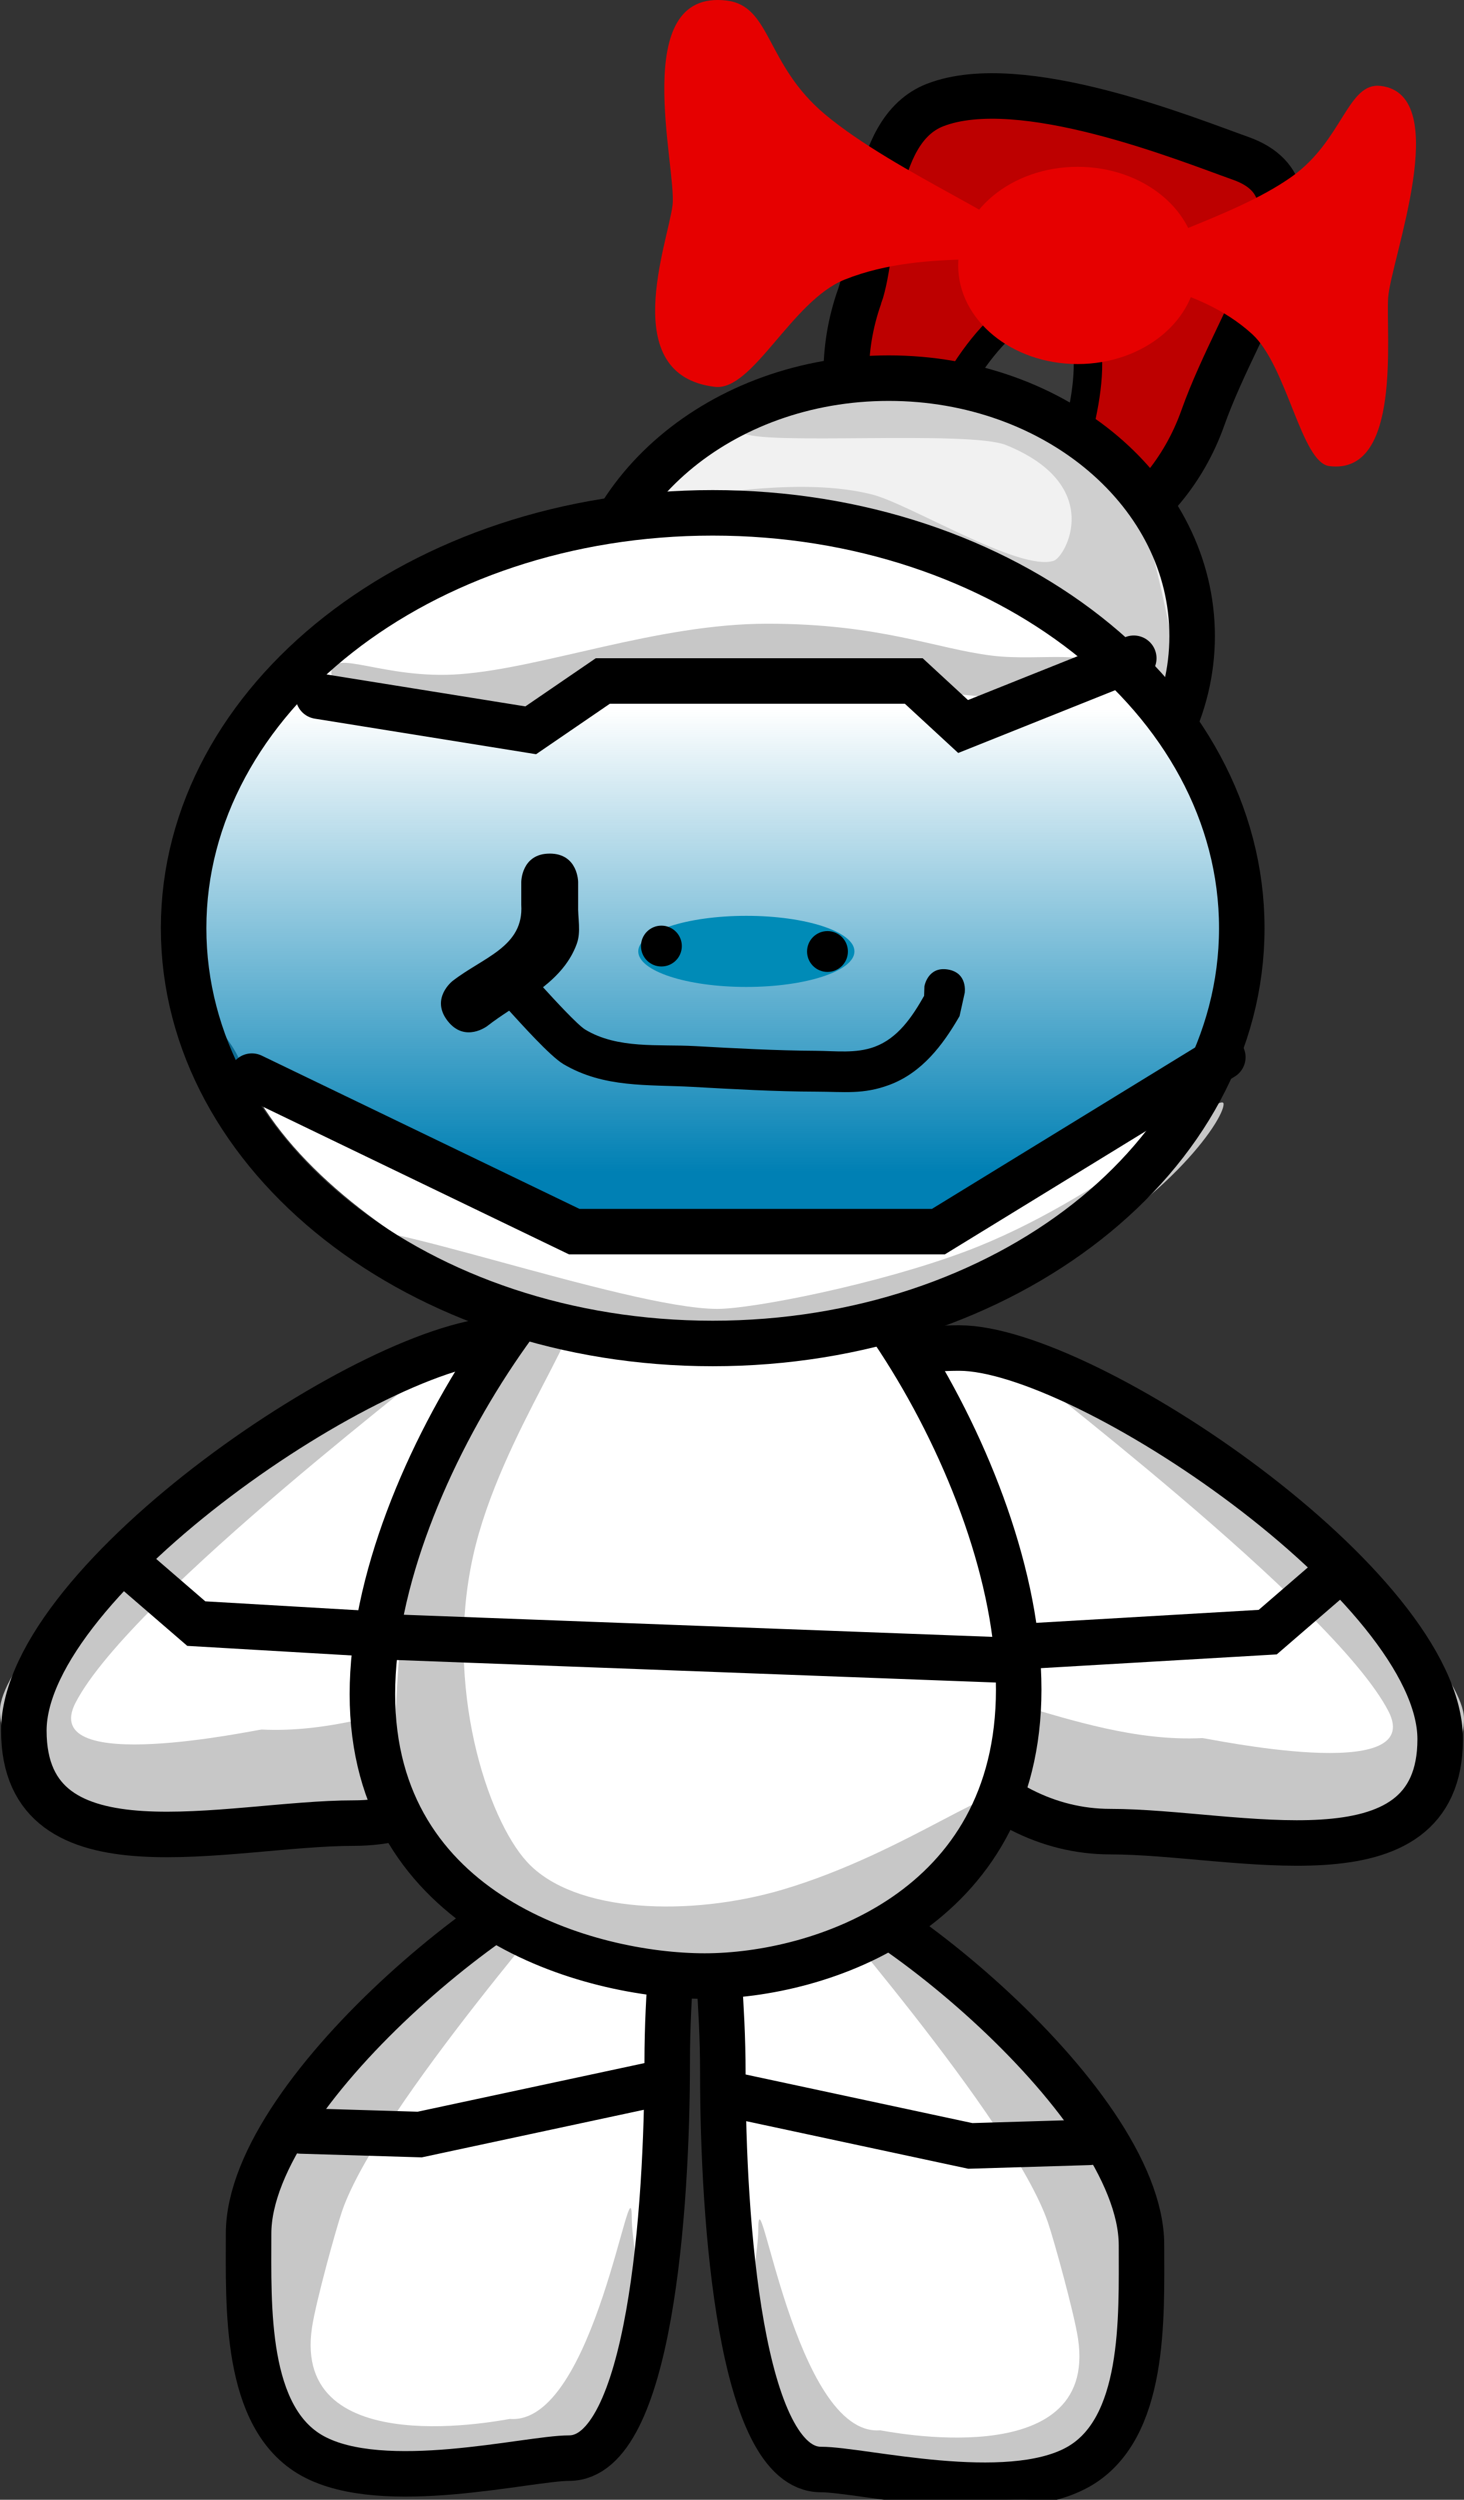 <svg version="1.1" xmlns="http://www.w3.org/2000/svg" xmlns:xlink="http://www.w3.org/1999/xlink" width="128.667" height="219.691" viewBox="0,0,128.667,219.691"><rect x="0" y="0" width="128.667" height="219.691" fill="#333333" stroke="none"/><defs><linearGradient x1="226.881" y1="132.472" x2="226.881" y2="173.138" gradientUnits="userSpaceOnUse" id="color-1"><stop offset="0" stop-color="#0080b4" stop-opacity="0"/><stop offset="1" stop-color="#0080b4"/></linearGradient></defs><g transform="translate(-175.666,-70.155)"><g data-paper-data="{&quot;isPaintingLayer&quot;:true}" fill-rule="nonzero" stroke-linejoin="miter" stroke-miterlimit="10" stroke-dasharray="" stroke-dashoffset="0" style="mix-blend-mode: normal"><g data-paper-data="{&quot;index&quot;:null}"><path d="M275.184,267.707c0,12.872 -10.212,20.221 -17.311,20.221c-2.929,0 -8.26,-1.32 -11.522,-6.711c-4.644,-7.675 -6.835,-21.035 -6.835,-28.595c0,-12.872 -2.761,-17.752 4.338,-17.752c7.099,0 31.33,19.965 31.33,32.837z" fill="#ffffff" stroke="#000000" stroke-width="0" stroke-linecap="butt"/><path d="M277.334,267.973c0,6.203 -3.489,21.872 -11.696,21.872c-3.76,0 -16.167,-0.678 -20.711,-5.261c-5.375,-5.421 -2.618,-15.109 -2.618,-18.47c0,-5.814 3.219,18.205 10.71,17.628c0.157,-0.012 19.237,4.034 17.388,-8.071c-0.349,-2.287 -2.129,-8.713 -2.646,-10.213c-3.141,-9.117 -21.339,-29.654 -21.035,-29.654c8.208,0 30.607,25.966 30.607,32.169z" fill="#c7c7c7" stroke="none" stroke-width="0" stroke-linecap="butt"/><path d="M275.987,267.465c0,6.336 0.398,16.213 -5.634,19.532c-6.222,3.424 -18.934,0.19 -22.538,0.19c-7.099,0 -8.62,-21.935 -8.62,-34.807c0,-12.872 -2.761,-17.752 4.338,-17.752c7.099,0 32.455,19.965 32.455,32.837z" fill="none" stroke="#000000" stroke-width="4" stroke-linecap="butt"/><path d="M271.389,258.434l-10.443,0.315l-20.726,-4.442" fill="none" stroke="#000000" stroke-width="4" stroke-linecap="round"/></g><g data-paper-data="{&quot;index&quot;:null}"><path d="M229.646,233.87c7.099,0 4.338,4.88 4.338,17.752c0,7.561 -2.191,20.92 -6.835,28.595c-3.262,5.392 -8.593,6.711 -11.522,6.711c-7.099,0 -17.311,-7.349 -17.311,-20.221c0,-12.872 24.231,-32.837 31.33,-32.837z" fill="#ffffff" stroke="#000000" stroke-width="0" stroke-linecap="butt"/><path d="M226.773,234.804c0.304,0 -17.893,20.537 -21.035,29.654c-0.517,1.5 -2.296,7.926 -2.646,10.213c-1.849,12.106 17.232,8.059 17.388,8.071c7.492,0.577 10.71,-23.442 10.71,-17.628c0,3.361 2.756,13.049 -2.618,18.47c-4.543,4.583 -16.951,5.261 -20.711,5.261c-8.208,0 -11.696,-15.67 -11.696,-21.872c0,-6.203 22.399,-32.169 30.607,-32.169z" fill="#c7c7c7" stroke="none" stroke-width="0" stroke-linecap="butt"/><path d="M229.967,233.628c7.099,0 4.338,4.88 4.338,17.752c0,12.872 -1.521,34.807 -8.62,34.807c-3.604,0 -16.316,3.234 -22.538,-0.19c-6.032,-3.319 -5.634,-13.196 -5.634,-19.532c0,-12.872 25.356,-32.837 32.455,-32.837z" fill="none" stroke="#000000" stroke-width="4" stroke-linecap="butt"/><path d="M233.28,253.307l-20.726,4.442l-10.443,-0.315" fill="none" stroke="#000000" stroke-width="4" stroke-linecap="round"/></g><g data-paper-data="{&quot;index&quot;:null}"><path d="M302.739,223.253c0,13.324 -17.954,8.125 -29,8.125c-11.046,0 -20,-10.801 -20,-24.125c0,-13.324 -4.296,-18.375 6.75,-18.375c11.046,0 42.25,21.051 42.25,34.375z" fill="#ffffff" stroke="#000000" stroke-width="0" stroke-linecap="butt"/><path d="M304.334,221.22c0,6.42 -10.353,11.625 -23.125,11.625c-12.772,0 -23.125,-5.205 -23.125,-11.625c0,-6.018 11.596,2.282 23.253,1.685c0.319,-0.016 19.744,4.183 16.353,-2.365c-4.888,-9.437 -33.204,-30.695 -32.731,-30.695c12.772,0 39.375,24.955 39.375,31.375z" fill="#c7c7c7" stroke="none" stroke-width="0" stroke-linecap="butt"/><path d="M302.239,223.003c0,13.324 -17.954,8.125 -29,8.125c-11.046,0 -20,-10.801 -20,-24.125c0,-13.324 -4.296,-18.375 6.75,-18.375c11.046,0 42.25,21.051 42.25,34.375z" fill="none" stroke="#000000" stroke-width="4" stroke-linecap="butt"/><path d="M292.584,208.845l-5.5,4.75l-30,1.75" fill="none" stroke="#000000" stroke-width="4" stroke-linecap="round"/></g><g><path d="M219.511,188.128c11.046,0 6.75,5.051 6.75,18.375c0,13.324 -8.954,24.125 -20,24.125c-11.046,0 -29,5.199 -29,-8.125c0,-13.324 31.204,-34.375 42.25,-34.375z" fill="#ffffff" stroke="#000000" stroke-width="0" stroke-linecap="butt"/><path d="M175.666,220.47c0,-6.42 26.603,-31.375 39.375,-31.375c0.473,0 -27.843,21.258 -32.731,30.695c-3.392,6.548 16.033,2.349 16.353,2.365c11.657,0.597 23.253,-7.703 23.253,-1.685c0,6.42 -10.353,11.625 -23.125,11.625c-12.772,0 -23.125,-5.205 -23.125,-11.625z" fill="#c7c7c7" stroke="none" stroke-width="0" stroke-linecap="butt"/><path d="M220.011,187.878c11.046,0 6.75,5.051 6.75,18.375c0,13.324 -8.954,24.125 -20,24.125c-11.046,0 -29,5.199 -29,-8.125c0,-13.324 31.204,-34.375 42.25,-34.375z" fill="none" stroke="#000000" stroke-width="4" stroke-linecap="butt"/><path d="M222.916,214.595l-30,-1.75l-5.5,-4.75" fill="none" stroke="#000000" stroke-width="4" stroke-linecap="round"/></g><g><path d="M237.601,173.32c10.123,0 27.596,25.853 27.596,45.321c0,19.468 -17.472,25.179 -27.596,25.179c-10.123,0 -29.207,-5.308 -29.207,-24.776c0,-19.468 19.084,-45.724 29.207,-45.724z" fill="#ffffff" stroke="#000000" stroke-width="0" stroke-linecap="butt"/><path d="M225.479,185.1c2.926,0 -5.824,10.939 -8.234,21.805c-2.548,11.489 1.237,23.038 4.723,26.864c4.186,4.594 14.462,4.823 22.446,2.465c11.122,-3.285 19.866,-10.461 19.866,-7.835c0,7.566 -12.088,13.7 -27,13.7c-14.912,0 -27,-6.134 -27,-13.7c0,-7.566 0.288,-43.3 15.2,-43.3z" fill="#c7c7c7" stroke="none" stroke-width="0" stroke-linecap="butt"/><path d="M237.601,173.32c10.123,0 27.596,25.853 27.596,45.321c0,19.468 -17.472,25.179 -27.596,25.179c-10.123,0 -29.207,-5.308 -29.207,-24.776c0,-19.468 19.084,-45.724 29.207,-45.724z" fill="none" stroke="#000000" stroke-width="4" stroke-linecap="butt"/><path d="M263.182,216.023l-53.58,-2.014" fill="none" stroke="#000000" stroke-width="4" stroke-linecap="round"/></g><g><path d="M257.516,79.72c7.536,-2.925 22.167,3.023 26.858,4.687c8.328,2.953 0.028,13.347 -3.325,22.803c-3.353,9.456 -12.823,14.728 -21.152,11.775c-8.328,-2.953 -12.362,-13.013 -9.008,-22.47c1.465,-4.13 0.783,-14.526 6.627,-16.795z" fill="#bd0000" stroke="#000000" stroke-width="0" stroke-linecap="butt"/><path d="M251.222,96.181c1.465,-4.13 0.783,-14.526 6.627,-16.795c7.536,-2.925 22.167,3.023 26.858,4.687c8.328,2.953 0.028,13.347 -3.325,22.803c-3.353,9.456 -12.823,14.728 -21.152,11.775c-8.328,-2.953 -12.362,-13.013 -9.008,-22.47z" fill="none" stroke="#000000" stroke-width="4" stroke-linecap="butt"/><path d="M268.765,97.158c4.509,1.607 1.929,10.776 0.229,15.544c-1.7,4.769 -1.875,3.332 -6.384,1.725c-4.509,-1.607 -6.929,-0.633 -5.229,-5.402c1.7,-4.769 6.875,-13.475 11.384,-11.868z" fill="#3b3b3b" stroke="#000000" stroke-width="2.5" stroke-linecap="butt"/><path d="M253.773,103.388c14.728,0 26.667,10.148 26.667,22.667c0,12.518 -11.939,22.667 -26.667,22.667c-14.728,0 -26.667,-10.148 -26.667,-22.667c0,-12.518 11.939,-22.667 26.667,-22.667z" fill="#f1f1f1" stroke="#000000" stroke-width="0" stroke-linecap="butt"/><path d="M244.107,127.055c0,-6.443 -17.319,-13.333 -8.667,-13.333c2.789,0 10.651,-1.674 16.862,-0.112c3.306,0.831 13.005,6.827 15.98,5.825c1.044,-0.352 4.514,-6.618 -4.182,-10.16c-3.284,-1.338 -21.808,0.071 -23.159,-1.105c-2.573,-2.239 12.195,-3.15 12.33,-3.85c0.451,-2.339 18.804,5.712 20.47,7.012c2.709,2.115 5.365,16.874 5.365,18.39c0,6.443 -10.681,9 -19.333,9c-8.652,0 -15.667,-5.223 -15.667,-11.667z" fill="#cfcfcf" stroke="none" stroke-width="0" stroke-linecap="butt"/><path d="M253.773,103.388c14.728,0 26.667,10.148 26.667,22.667c0,12.518 -11.939,22.667 -26.667,22.667c-14.728,0 -26.667,-10.148 -26.667,-22.667c0,-12.518 11.939,-22.667 26.667,-22.667z" fill="none" stroke="#000000" stroke-width="4" stroke-linecap="butt"/><path d="M200.764,131.308c0,-9.757 21.481,-16 40.167,-16c9.676,0 16.899,3.698 24.186,7.012c6.785,3.086 13.981,5.617 13.981,10.321c0,2.478 1.834,7.89 4.118,14.969c2.215,6.866 0.6,15.673 -2.541,22.051c-6.371,12.936 -31.407,19.98 -40.744,19.98c-10.884,0 -37.229,-10.916 -43.134,-26.135c-1.079,-2.781 -4.102,-4.48 -4.253,-8.695c-0.207,-5.779 2.931,-14.235 5.129,-17.951c2.486,-4.203 4.758,-4.941 4.758,-6.552z" fill="#ffffff" stroke="none" stroke-width="0" stroke-linecap="butt"/><path d="M192.714,152.805c0,-5.81 1.094,-18.384 7.659,-22.089c6.125,-3.457 17.4,1.756 26.507,1.756c2.815,0 14.037,-2.791 20.825,-2.633c6.476,0.15 8.437,3.254 14.66,3.085c4.298,-0.117 8.677,-3.909 11.127,-3.144c15.21,4.748 9.888,19.841 9.888,26.693c0,11.23 -22.964,22.333 -41.833,22.333c-14.801,0 -38.428,-6.421 -47.066,-15.76c-2.374,-2.567 -1.767,-7.819 -1.767,-10.24z" fill="url(#color-1)" stroke="none" stroke-width="0" stroke-linecap="butt"/><path d="M205.873,178.52c0,-2.393 24.825,6.667 32.833,6.667c3.12,0 14.076,-2.154 21.815,-5.05c12.126,-4.538 22.685,-14.411 22.685,-12.95c0,1.439 -5.161,9.007 -17.133,15.08c-7.942,4.029 -23.173,7.586 -26.367,7.586c-8.008,0 -33.833,-8.94 -33.833,-11.333z" fill="#c7c7c7" stroke="none" stroke-width="0" stroke-linecap="butt"/><path d="M216.126,129.401c7.351,-0.555 17.327,-4.432 26.993,-4.432c9.897,0 14.808,2.205 19.731,2.807c4.326,0.529 9.269,-0.712 9.269,1.527c0,4.786 -10.073,1 -28.667,1c-9.309,0 -14.322,1.949 -21.668,2.296c-7.327,0.346 -16.998,-0.906 -16.998,-3.296c0,-2.298 4.551,0.612 11.341,0.099z" fill="#c7c7c7" stroke="none" stroke-width="0" stroke-linecap="butt"/><path d="M238.303,115.226c25.681,0 46.5,16.342 46.5,36.5c0,20.158 -20.819,36.5 -46.5,36.5c-25.681,0 -46.5,-16.342 -46.5,-36.5c0,-20.158 20.819,-36.5 46.5,-36.5z" fill="none" stroke="#000000" stroke-width="4" stroke-linecap="butt"/><path d="M283.136,163.065l-25,15.333h-32l-28.333,-13.667" fill="none" stroke="#000000" stroke-width="4" stroke-linecap="round"/><path d="M275.31,128.005l-15,6l-4.333,-4h-27.333l-6.333,4.333l-18.667,-3" fill="none" stroke="#000000" stroke-width="4" stroke-linecap="round"/><path d="M241.261,150.643c5.247,0 9.5,1.399 9.5,3.125c0,1.726 -4.253,3.125 -9.5,3.125c-5.247,0 -9.5,-1.399 -9.5,-3.125c0,-1.726 4.253,-3.125 9.5,-3.125z" fill="#008bb7" stroke="none" stroke-width="0" stroke-linecap="butt"/><path d="M232,153.3c0,-0.991 0.803,-1.795 1.795,-1.795c0.991,0 1.795,0.803 1.795,1.795c0,0.991 -0.803,1.795 -1.795,1.795c-0.991,0 -1.795,-0.803 -1.795,-1.795z" fill="#000000" stroke="none" stroke-width="0.5" stroke-linecap="butt"/><path d="M246.596,153.778c0,-0.991 0.803,-1.795 1.795,-1.795c0.991,0 1.795,0.803 1.795,1.795c0,0.991 -0.803,1.795 -1.795,1.795c-0.991,0 -1.795,-0.803 -1.795,-1.795z" fill="#000000" stroke="none" stroke-width="0.5" stroke-linecap="butt"/><path d="M223.977,145.172c2.5,0 2.5,2.5 2.5,2.5v2c-0.04,1.143 0.271,2.354 -0.119,3.43c-0.584,1.606 -1.683,2.796 -2.968,3.816c0.971,1.067 3.038,3.313 3.7,3.715c2.851,1.733 6.467,1.282 9.647,1.458c3.563,0.197 7.096,0.394 10.665,0.414c1.692,0.009 3.487,0.258 5.131,-0.351c2.068,-0.766 3.326,-2.672 4.35,-4.479l0.027,-0.84c0,0 0.295,-1.77 2.065,-1.475c1.77,0.295 1.475,2.065 1.475,2.065l-0.451,2.031c-1.46,2.535 -3.303,4.981 -6.179,6.049c-2.3,0.854 -3.947,0.596 -6.433,0.59c-3.63,-0.009 -7.226,-0.219 -10.849,-0.419c-3.966,-0.219 -7.777,0.112 -11.354,-2c-1.176,-0.695 -3.775,-3.613 -4.771,-4.697c-0.659,0.433 -1.305,0.869 -1.901,1.335c0,0 -1.973,1.535 -3.508,-0.439c-1.535,-1.973 0.439,-3.508 0.439,-3.508c2.714,-2.104 6.266,-3 6.035,-6.693v-2c0,0 0,-2.5 2.5,-2.5z" fill="#000000" stroke="none" stroke-width="0.5" stroke-linecap="butt"/><path d="M270.378,84.816c5.799,0 10.5,3.88 10.5,8.667c0,4.786 -4.701,8.667 -10.5,8.667c-5.799,0 -10.5,-3.88 -10.5,-8.667c0,-4.786 4.701,-8.667 10.5,-8.667z" fill="#e60000" stroke="none" stroke-width="0" stroke-linecap="butt"/><path d="M234.774,88.185c0.387,-3.245 -3.894,-19.011 4.744,-17.982c3.952,0.471 3.397,5.612 8.675,10.02c6.259,5.228 18.07,9.927 17.86,11.687c-0.238,1.994 -8.714,-0.16 -16.151,2.817c-4.663,1.866 -8.078,9.822 -11.407,9.426c-8.637,-1.029 -4.107,-12.724 -3.721,-15.969z" fill="#e60000" stroke="none" stroke-width="0" stroke-linecap="butt"/><path d="M297.669,96.286c-0.225,3.254 1.236,15.639 -5.176,14.831c-2.471,-0.311 -3.706,-8.807 -6.791,-11.611c-4.921,-4.472 -11.392,-4.147 -11.253,-6.147c0.122,-1.765 9.402,-3.879 14.746,-7.676c4.506,-3.202 4.904,-8.345 7.838,-7.975c6.412,0.808 0.862,15.323 0.638,18.577z" data-paper-data="{&quot;index&quot;:null}" fill="#e60000" stroke="none" stroke-width="0" stroke-linecap="butt"/></g></g></g></svg>